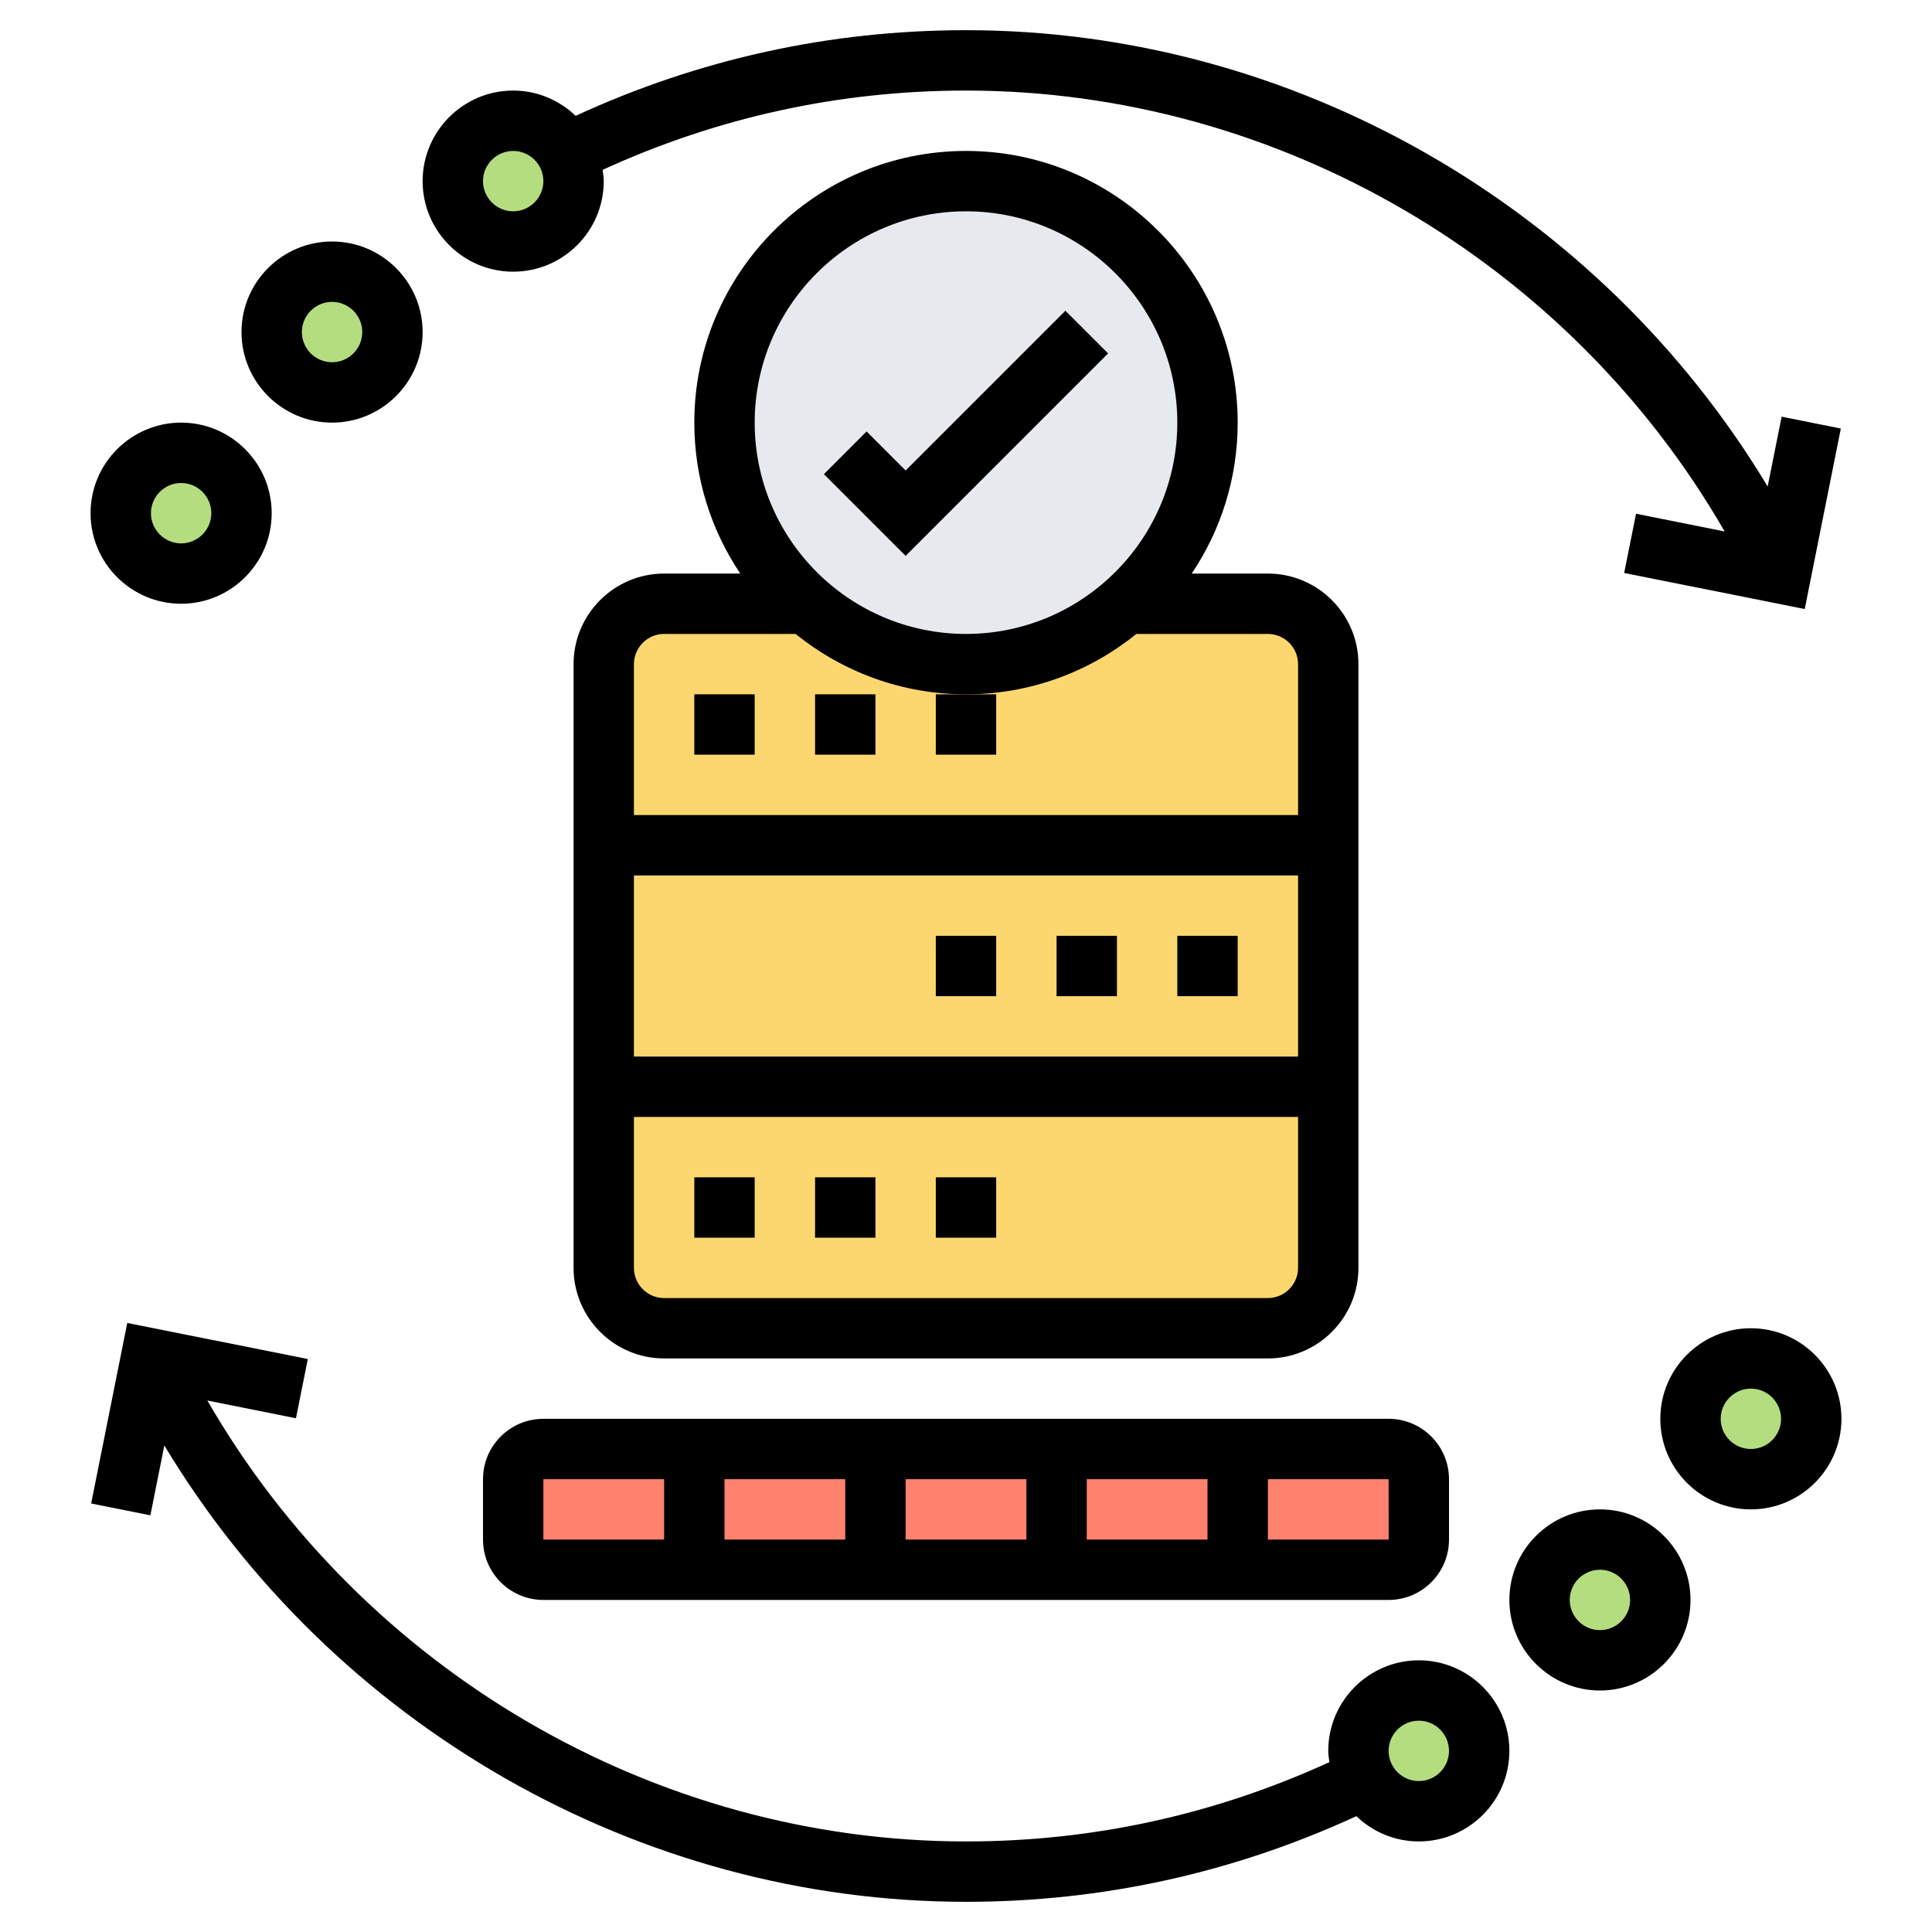 <svg id="Layer_5" enable-background="new 0 0 64 64" height="512" viewBox="0 0 64 64" width="512" xmlns="http://www.w3.org/2000/svg"><g><g><g><circle cx="11" cy="11" fill="#b4dd7f" r="2"/></g><g><path d="m18.77 5.07c.15.28.23.59.23.93 0 1.1-.9 2-2 2s-2-.9-2-2 .9-2 2-2c.76 0 1.43.43 1.77 1.07z" fill="#b4dd7f"/></g><g><circle cx="6" cy="17" fill="#b4dd7f" r="2"/></g><g><path d="m45.23 58.93c-.15-.28-.23-.59-.23-.93 0-1.1.9-2 2-2s2 .9 2 2-.9 2-2 2c-.76 0-1.43-.43-1.77-1.07z" fill="#b4dd7f"/></g><g><circle cx="58" cy="47" fill="#b4dd7f" r="2"/></g><g><circle cx="53" cy="53" fill="#b4dd7f" r="2"/></g><g><path d="m42 20h-20c-1.1 0-2 .9-2 2v20c0 1.1.9 2 2 2h20c1.1 0 2-.9 2-2v-20c0-1.1-.9-2-2-2z" fill="#fcd770"/></g><g><path d="m32 6c4.42 0 8 3.58 8 8 0 2.39-1.05 4.54-2.71 6 0 .01 0 .01-.01 0-1.41 1.24-3.26 2-5.28 2s-3.87-.76-5.28-2c-.01.01-.01.01-.01 0-1.66-1.46-2.71-3.61-2.71-6 0-4.42 3.58-8 8-8z" fill="#e6e9ed"/></g><g><path d="m46 48h-28c-.55 0-1 .45-1 1v2c0 .55.45 1 1 1h28c.55 0 1-.45 1-1v-2c0-.55-.45-1-1-1z" fill="#ff826e"/></g></g><g><path d="m16 49v2c0 1.103.897 2 2 2h28c1.103 0 2-.897 2-2v-2c0-1.103-.897-2-2-2h-28c-1.103 0-2 .897-2 2zm2 0h4v2h-4zm16 2h-4v-2h4zm2-2h4v2h-4zm-8 2h-4v-2h4zm18.001 0h-4.001v-2h4z"/><path d="m36.707 11.707-1.414-1.414-5.293 5.293-1.293-1.293-1.414 1.414 2.707 2.707z"/><path d="m19 22v20c0 1.654 1.346 3 3 3h20c1.654 0 3-1.346 3-3v-20c0-1.654-1.346-3-3-3h-2.522c.96-1.431 1.522-3.151 1.522-5 0-4.962-4.038-9-9-9s-9 4.038-9 9c0 1.849.562 3.569 1.522 5h-2.522c-1.654 0-3 1.346-3 3zm2 7h22v6h-22zm21 14h-20c-.551 0-1-.449-1-1v-5h22v5c0 .551-.449 1-1 1zm1-21v5h-22v-5c0-.551.449-1 1-1h4.356c1.545 1.248 3.508 2 5.644 2s4.099-.752 5.644-2h4.356c.551 0 1 .449 1 1zm-11-15c3.86 0 7 3.14 7 7s-3.14 7-7 7-7-3.14-7-7 3.14-7 7-7z"/><path d="m31 25h2v-2h-1-1z"/><path d="m23 23h2v2h-2z"/><path d="m27 23h2v2h-2z"/><path d="m31 39h2v2h-2z"/><path d="m23 39h2v2h-2z"/><path d="m27 39h2v2h-2z"/><path d="m31 31h2v2h-2z"/><path d="m35 31h2v2h-2z"/><path d="m39 31h2v2h-2z"/><path d="m47 55c-1.654 0-3 1.346-3 3 0 .128.022.25.038.373-3.79 1.736-7.833 2.627-12.038 2.627-10.329 0-19.978-5.671-25.131-14.606l2.935.587.393-1.961-5.981-1.196-1.196 5.98 1.961.393.463-2.313c5.574 9.259 15.708 15.116 26.556 15.116 4.517 0 8.861-.962 12.931-2.837.539.516 1.266.837 2.069.837 1.654 0 3-1.346 3-3s-1.346-3-3-3zm0 4c-.551 0-1-.449-1-1s.449-1 1-1 1 .449 1 1-.449 1-1 1z"/><path d="m53 50c-1.654 0-3 1.346-3 3s1.346 3 3 3 3-1.346 3-3-1.346-3-3-3zm0 4c-.551 0-1-.449-1-1s.449-1 1-1 1 .449 1 1-.449 1-1 1z"/><path d="m58 44c-1.654 0-3 1.346-3 3s1.346 3 3 3 3-1.346 3-3-1.346-3-3-3zm0 4c-.551 0-1-.449-1-1s.449-1 1-1 1 .449 1 1-.449 1-1 1z"/><path d="m17 9c1.654 0 3-1.346 3-3 0-.128-.022-.25-.038-.373 3.79-1.736 7.833-2.627 12.038-2.627 10.329 0 19.979 5.67 25.131 14.606l-2.935-.587-.393 1.961 5.981 1.196 1.196-5.98-1.961-.393-.463 2.313c-5.573-9.259-15.708-15.116-26.556-15.116-4.517 0-8.861.962-12.931 2.837-.539-.516-1.266-.837-2.069-.837-1.654 0-3 1.346-3 3s1.346 3 3 3zm0-4c.551 0 1 .449 1 1s-.449 1-1 1-1-.449-1-1 .449-1 1-1z"/><path d="m11 14c1.654 0 3-1.346 3-3s-1.346-3-3-3-3 1.346-3 3 1.346 3 3 3zm0-4c.551 0 1 .449 1 1s-.449 1-1 1-1-.449-1-1 .449-1 1-1z"/><path d="m6 20c1.654 0 3-1.346 3-3s-1.346-3-3-3-3 1.346-3 3 1.346 3 3 3zm0-4c.551 0 1 .449 1 1s-.449 1-1 1-1-.449-1-1 .449-1 1-1z"/></g></g></svg>